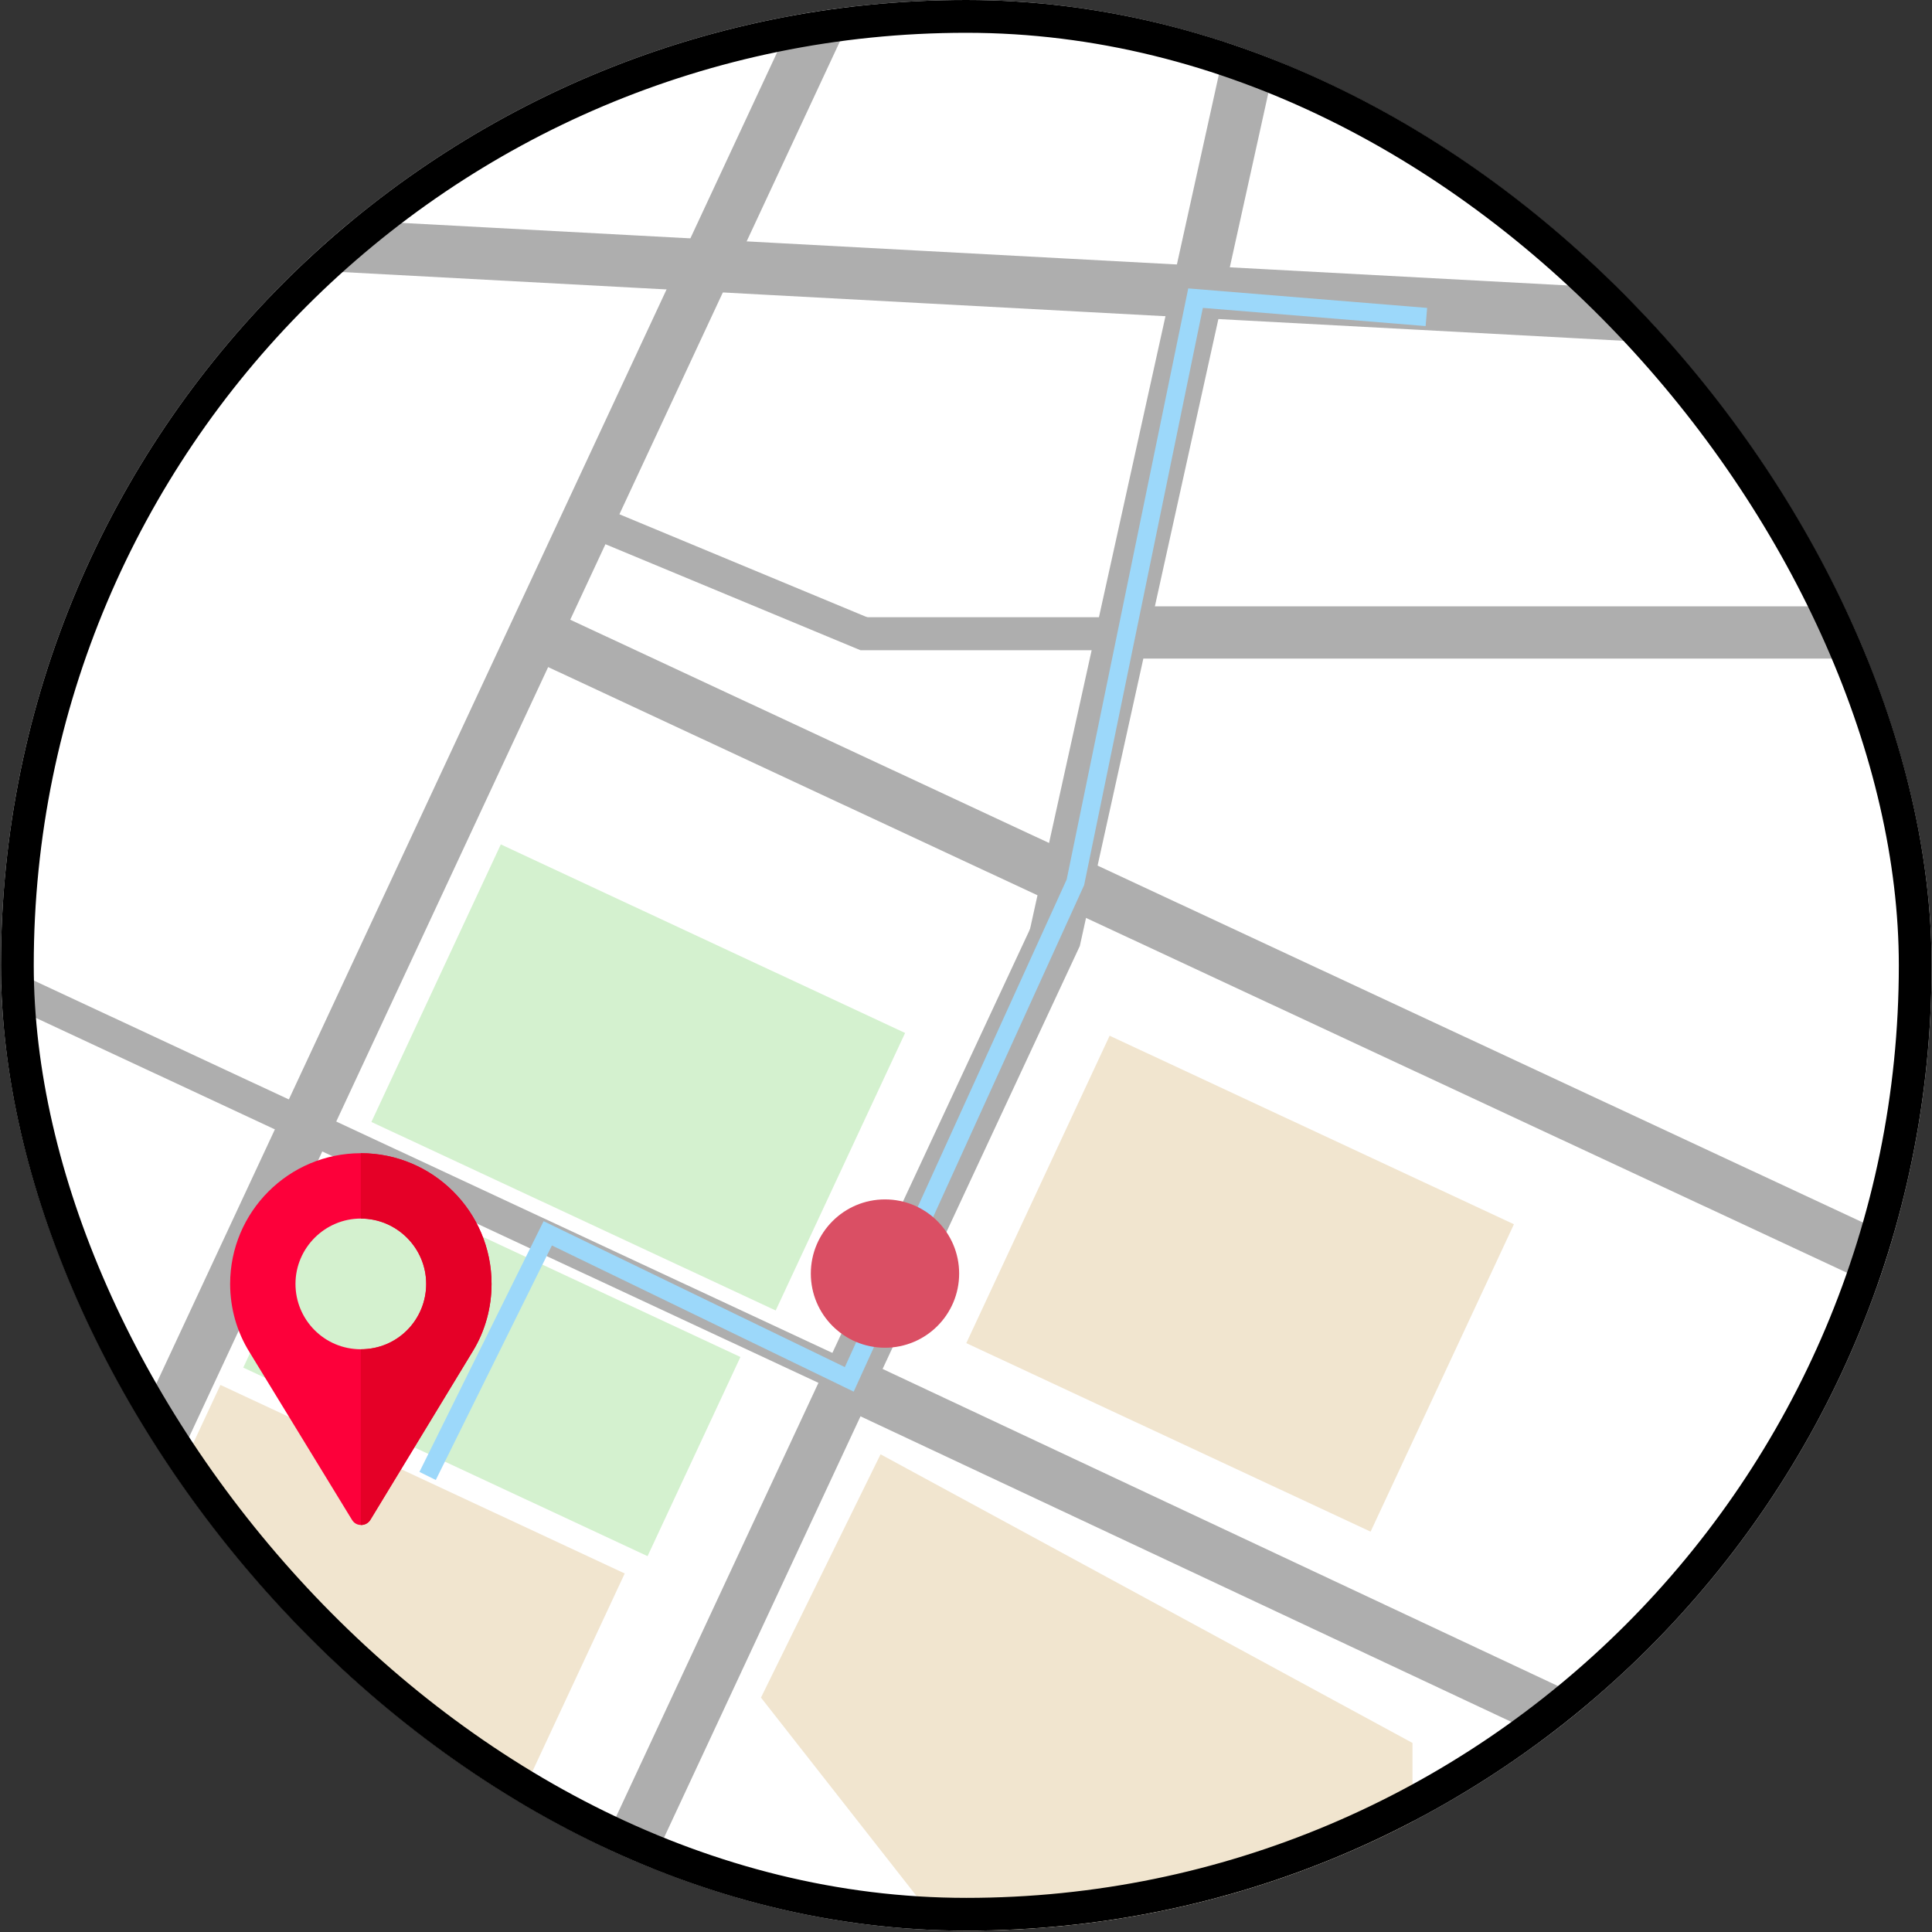 <svg width="117" height="117" viewBox="0 0 117 117" fill="none" xmlns="http://www.w3.org/2000/svg">
<rect x="0" y="0" width="117" height="117" fill="#333333" stroke="none"/>
<g clip-path="url(#clip0_611_10916)">
<rect x="0.059" width="116.919" height="116.919" rx="58.459" fill="white"/>
<rect x="120.885" y="36.718" width="3.166" height="53.687" transform="rotate(90 120.885 36.718)" fill="#AEAEAE"/>
<rect x="67.867" y="37.378" width="2" height="15.757" transform="rotate(90 67.867 37.378)" fill="#AEAEAE"/>
<rect x="52.878" y="37.531" width="2" height="18.121" transform="rotate(112.569 52.878 37.531)" fill="#AEAEAE"/>
<rect x="-0.318" y="60.483" width="2" height="56.915" transform="rotate(-65 -0.318 60.483)" fill="#AEAEAE"/>
<rect x="31.151" y="39.445" width="3.166" height="99.787" transform="rotate(-65 31.151 39.445)" fill="#AEAEAE"/>
<rect x="51.949" y="-7.311" width="3.166" height="108.489" transform="rotate(25 51.949 -7.311)" fill="#AEAEAE"/>
<rect x="82.425" y="-34.451" width="3.166" height="93.281" transform="rotate(12.462 82.425 -34.451)" fill="#AEAEAE"/>
<rect x="62.518" y="55.962" width="3.166" height="70.275" transform="rotate(25 62.518 55.962)" fill="#AEAEAE"/>
<rect x="16.634" y="16.255" width="3.166" height="86.477" transform="rotate(-86.928 16.634 16.255)" fill="#AEAEAE"/>
<path d="M70.557 134.021L46.084 102.805L53.326 88.071L85.54 105.552V134.021H70.557Z" fill="#F1E5CF"/>
<rect x="4.668" y="102.486" width="20.54" height="27.015" transform="rotate(-65 4.668 102.486)" fill="#F1E5CF"/>
<rect x="58.518" y="81.338" width="20.54" height="27.015" transform="rotate(-65 58.518 81.338)" fill="#F1E5CF"/>
<rect x="22.491" y="67.945" width="18.545" height="27.015" transform="rotate(-65 22.491 67.945)" fill="#D4F1CF"/>
<rect x="14.732" y="82.822" width="13.308" height="27.015" transform="rotate(-65 14.732 82.822)" fill="#D4F1CF"/>
<g clip-path="url(#clip1_611_10916)">
<path d="M21.852 69.837C17.485 69.837 13.937 73.386 13.937 77.752C13.937 79.23 14.346 80.668 15.124 81.908L21.316 92.041C21.421 92.212 21.579 92.318 21.764 92.344C22.015 92.384 22.292 92.278 22.437 92.028L28.646 81.803C29.385 80.589 29.768 79.177 29.768 77.752C29.768 73.386 26.219 69.837 21.852 69.837ZM21.852 81.71C19.636 81.71 17.894 79.916 17.894 77.752C17.894 75.576 19.675 73.795 21.852 73.795C24.029 73.795 25.81 75.576 25.81 77.752C25.81 79.903 24.095 81.71 21.852 81.71Z" fill="#FD003A"/>
<path d="M21.852 69.837V73.795C24.029 73.795 25.81 75.576 25.81 77.752C25.81 79.903 24.095 81.71 21.852 81.71V92.352C22.077 92.357 22.309 92.249 22.437 92.028L28.646 81.803C29.385 80.589 29.768 79.177 29.768 77.752C29.768 73.386 26.219 69.837 21.852 69.837Z" fill="#E50027"/>
</g>
<rect x="150.001" y="128.231" width="3.166" height="107.955" transform="rotate(115.149 150.001 128.231)" fill="#AEAEAE"/>
<path d="M25.896 89.382L33.171 74.689L51.431 83.533L65.125 53.433L72.401 18.056L86.38 19.197" stroke="#9CD8FA" stroke-width="1.104"/>
<circle cx="53.594" cy="77.126" r="4.491" fill="#DA4F64"/>
</g>
<rect x="1.051" y="0.993" width="114.933" height="114.933" rx="57.467" stroke="black" stroke-width="1.986"/>
<defs>
<clipPath id="clip0_611_10916">
<rect x="0.059" width="116.919" height="116.919" rx="58.459" fill="white"/>
</clipPath>
<clipPath id="clip1_611_10916">
<rect width="22.515" height="22.515" fill="white" transform="translate(13.937 69.837)"/>
</clipPath>
</defs>
</svg>
